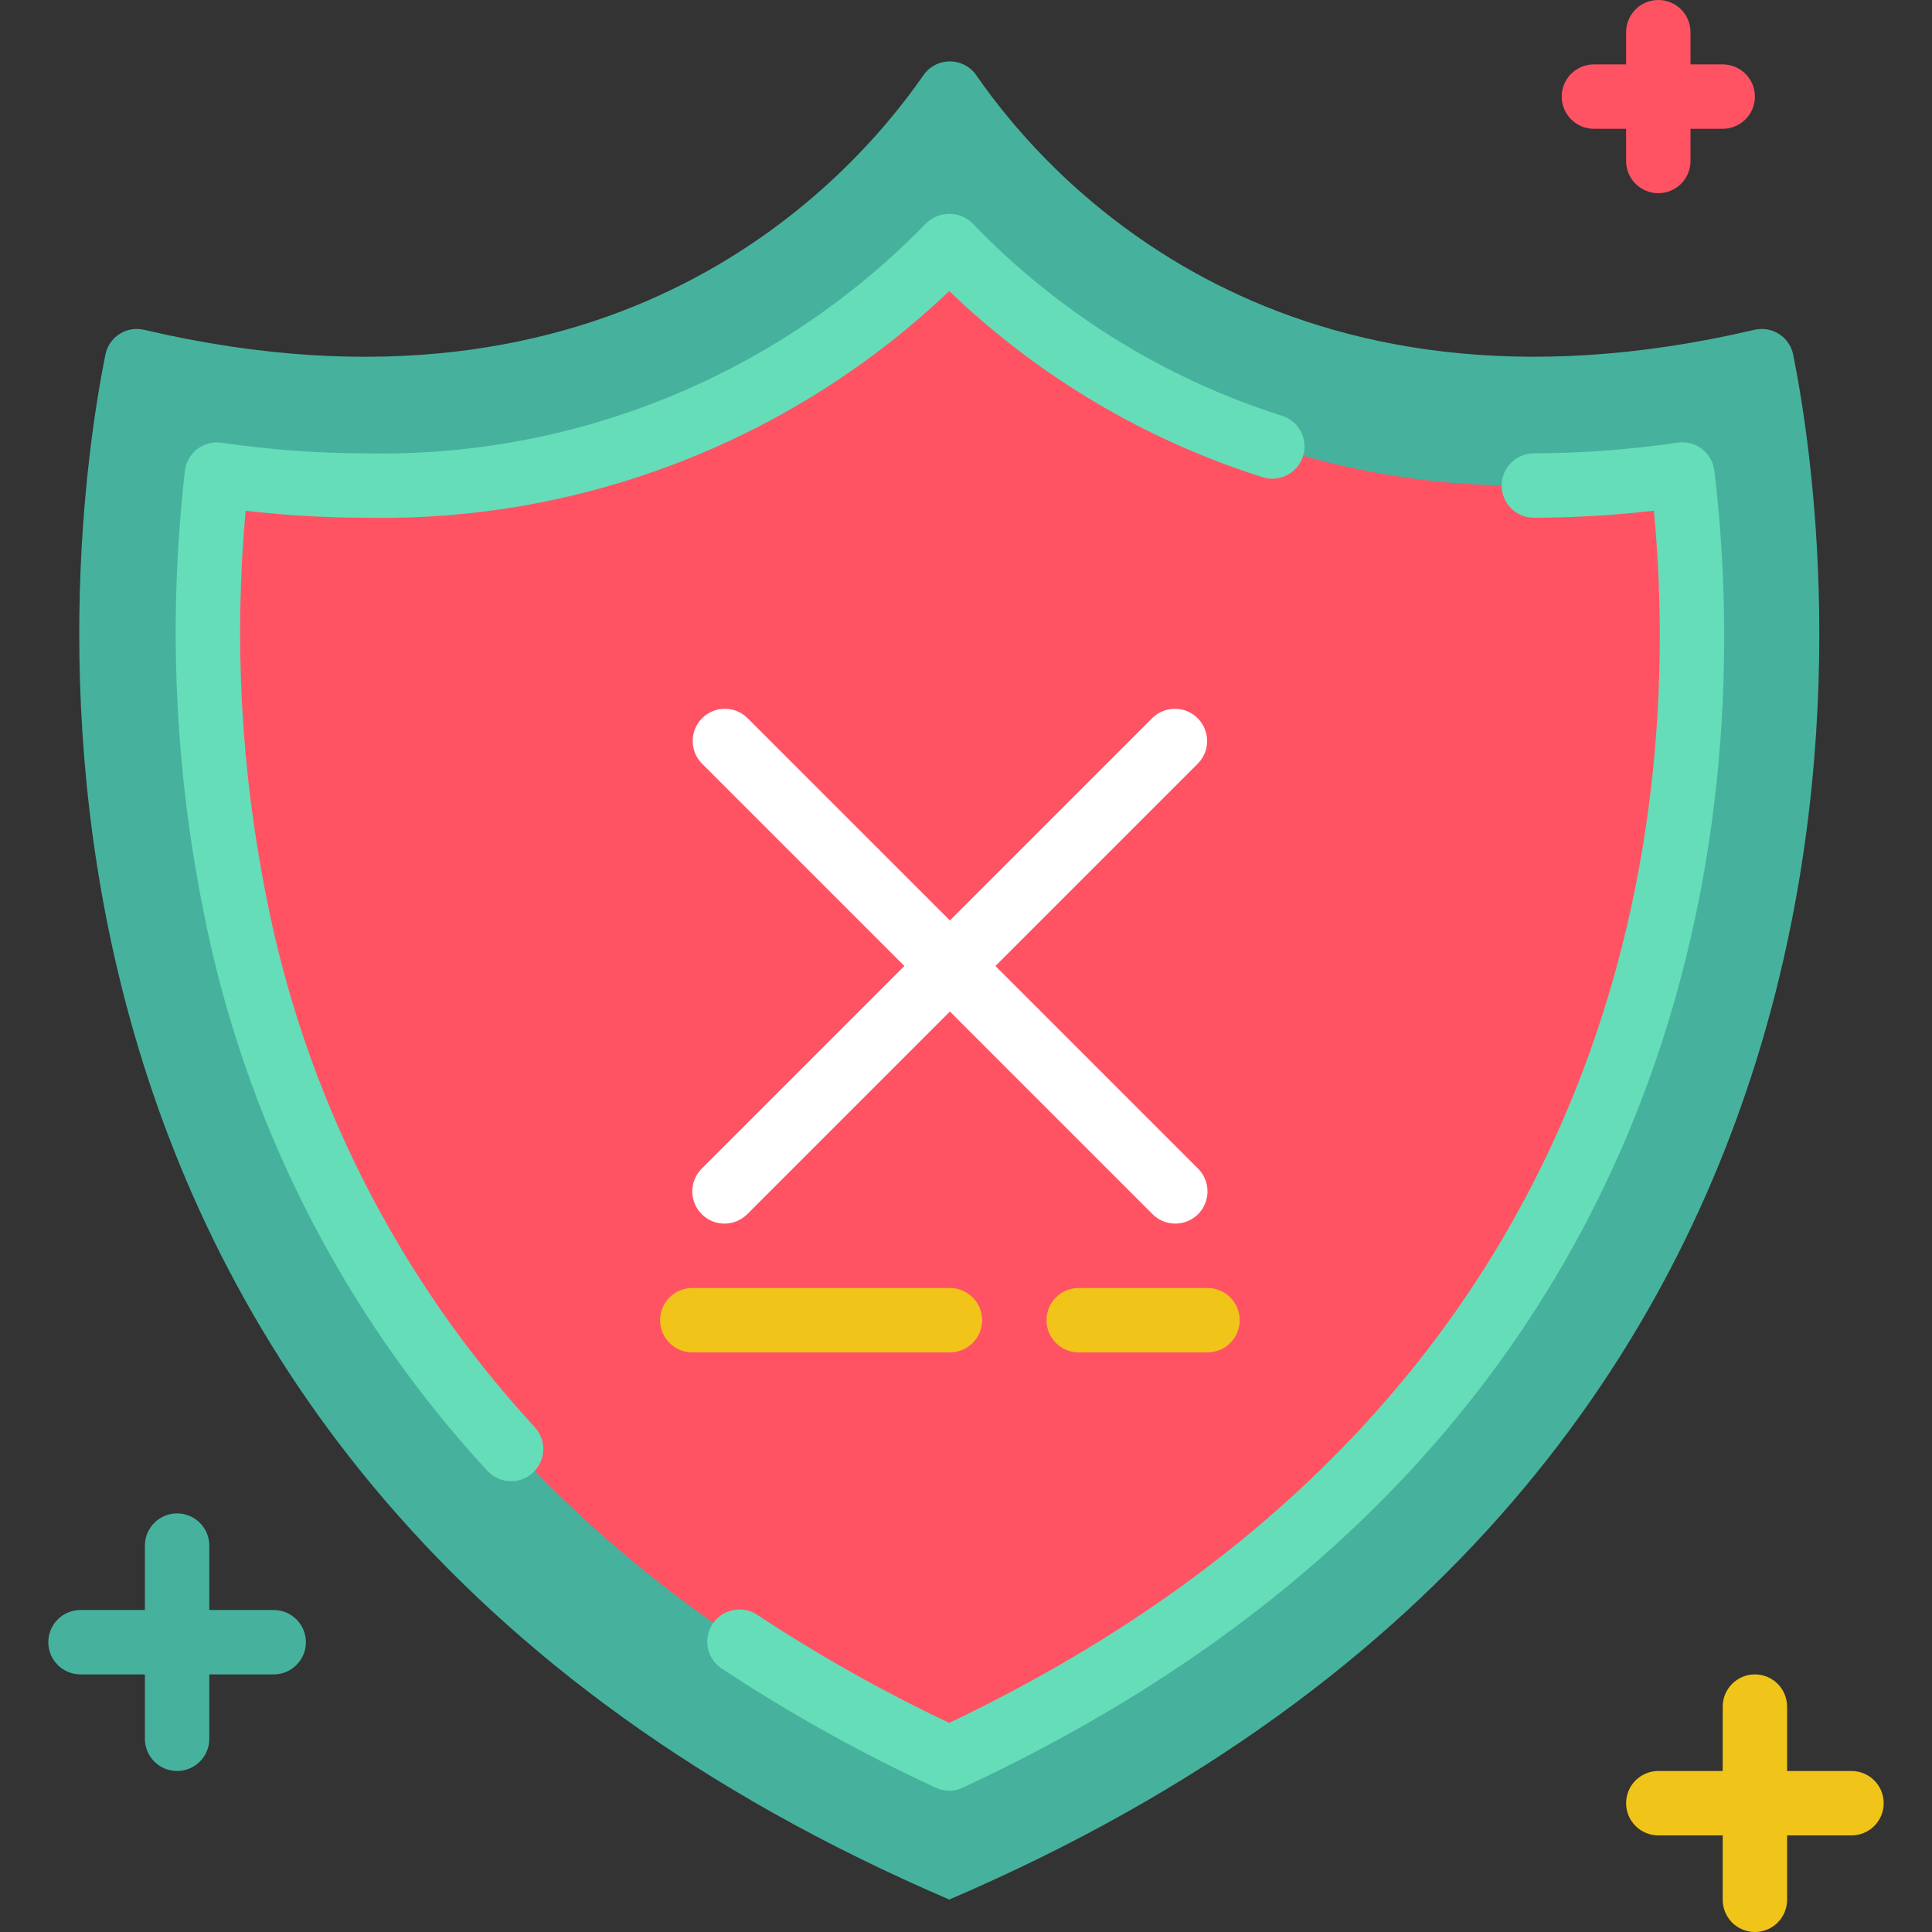 <?xml version="1.0" encoding="iso-8859-1"?>
<!-- Generator: Adobe Illustrator 19.0.0, SVG Export Plug-In . SVG Version: 6.00 Build 0)  -->
<svg version="1.1" id="Capa_1" xmlns="http://www.w3.org/2000/svg" xmlns:xlink="http://www.w3.org/1999/xlink" x="0px" y="0px"
	 viewBox="0 0 512 512" style="enable-background:new 0 0 512 512;" xml:space="preserve">
<rect x="0" y="0" width="512" height="512" fill="#333333" stroke="none"/>
<g>
	<path style="fill:#46B29D;" d="M251.409,503.467C519.535,388.557,485.06,142.976,475.204,93.952
		c-0.467-2.273-1.844-4.255-3.811-5.485c-1.967-1.23-4.352-1.601-6.6-1.026C339.883,116.625,278.281,48.23,258.79,20.028
		c-1.587-2.348-4.236-3.755-7.07-3.755s-5.483,1.407-7.07,3.755c-19.558,28.203-81.365,96.623-206.302,67.413
		c-2.248-0.575-4.633-0.204-6.6,1.026s-3.344,3.212-3.811,5.485c-9.856,49.024-44.331,294.605,223.795,409.515H251.409z"/>
	<path style="fill:#FF5364;" d="M251.571,466.005C52.403,373.129,49.28,198.144,57.532,125.781
		c12.953,1.894,26.026,2.861,39.117,2.893c58.286,1.111,114.422-21.998,155.034-63.821c40.519,41.817,96.586,64.926,154.803,63.804
		c13.088-0.032,26.158-0.999,39.108-2.893C453.862,198.153,450.739,373.129,251.571,466.005z"/>
	<g>
		<path style="fill:#65DDB9;" d="M251.563,474.547c-1.241,0-2.467-0.271-3.593-0.794c-19.596-9.053-38.485-19.565-56.508-31.445
			c-2.639-1.642-4.177-4.588-4.015-7.692c0.162-3.104,2-5.874,4.796-7.231c2.796-1.357,6.109-1.086,8.648,0.707
			c16.2,10.673,33.133,20.191,50.671,28.484C436.42,368.478,445.269,208.785,438.298,135.33c-10.56,1.232-21.181,1.859-31.812,1.877
			c-4.713,0-8.533-3.821-8.533-8.533c0-4.713,3.821-8.533,8.533-8.533c12.763-0.034,25.508-0.984,38.135-2.842
			c2.275-0.329,4.586,0.273,6.41,1.671c1.825,1.397,3.008,3.472,3.284,5.753c8.798,72.96,6.98,253.013-199.142,349.013
			C254.044,474.27,252.811,474.546,251.563,474.547z"/>
		<path style="fill:#65DDB9;" d="M135.441,392.533c-2.377,0.002-4.647-0.988-6.263-2.731
			c-38.393-41.587-64.466-93.031-75.307-148.582c-7.674-38.317-9.315-77.597-4.864-116.42c0.262-2.291,1.441-4.378,3.267-5.786
			s4.144-2.017,6.427-1.689c12.566,1.841,25.248,2.782,37.948,2.816c55.914,1.238,109.821-20.852,148.787-60.971
			c3.413-3.328,8.857-3.328,12.271,0c22.623,23.564,50.786,41.09,81.92,50.978c2.956,0.885,5.204,3.296,5.879,6.307
			c0.675,3.011-0.327,6.151-2.622,8.214c-2.295,2.063-5.524,2.726-8.446,1.735c-31.043-9.84-59.402-26.7-82.876-49.271
			c-41.693,39.663-97.364,61.255-154.897,60.075c-10.551-0.019-21.092-0.637-31.573-1.852c-3.1,34.235-1.243,68.738,5.513,102.443
			c10.224,52.487,34.84,101.097,71.1,140.399c2.308,2.489,2.922,6.109,1.563,9.219C141.908,390.527,138.835,392.536,135.441,392.533
			z"/>
	</g>
	<g>
		<path style="fill:#FFFFFF;" d="M192,324.267c-3.451-0.001-6.562-2.08-7.882-5.268c-1.32-3.188-0.591-6.858,1.849-9.298
			l119.467-119.467c3.348-3.234,8.671-3.188,11.962,0.104c3.292,3.292,3.338,8.614,0.104,11.962L198.033,321.766
			C196.433,323.367,194.263,324.266,192,324.267z"/>
		<path style="fill:#FFFFFF;" d="M311.467,324.267c-2.263,0-4.433-0.9-6.033-2.5L185.967,202.3
			c-3.234-3.348-3.188-8.671,0.104-11.962c3.292-3.292,8.614-3.338,11.962-0.104L317.5,309.7c2.44,2.44,3.169,6.11,1.849,9.298
			C318.028,322.187,314.918,324.266,311.467,324.267z"/>
	</g>
	<g>
		<path style="fill:#F0C419;" d="M251.733,358.4h-68.267c-4.713,0-8.533-3.821-8.533-8.533c0-4.713,3.82-8.533,8.533-8.533h68.267
			c4.713,0,8.533,3.821,8.533,8.533C260.267,354.579,256.446,358.4,251.733,358.4z"/>
		<path style="fill:#F0C419;" d="M320,358.4h-34.133c-4.713,0-8.533-3.821-8.533-8.533c0-4.713,3.821-8.533,8.533-8.533H320
			c4.713,0,8.533,3.821,8.533,8.533C328.533,354.579,324.713,358.4,320,358.4z"/>
	</g>
	<g>
		<path style="fill:#46B29D;" d="M46.933,469.333c-4.713,0-8.533-3.82-8.533-8.533v-51.2c0-4.713,3.821-8.533,8.533-8.533
			s8.533,3.821,8.533,8.533v51.2C55.467,465.513,51.646,469.333,46.933,469.333z"/>
		<path style="fill:#46B29D;" d="M72.533,443.733h-51.2c-4.713,0-8.533-3.821-8.533-8.533s3.821-8.533,8.533-8.533h51.2
			c4.713,0,8.533,3.82,8.533,8.533S77.246,443.733,72.533,443.733z"/>
	</g>
	<g>
		<path style="fill:#F0C419;" d="M465.067,512c-4.713,0-8.533-3.82-8.533-8.533v-51.2c0-4.713,3.82-8.533,8.533-8.533
			s8.533,3.82,8.533,8.533v51.2C473.6,508.18,469.78,512,465.067,512z"/>
		<path style="fill:#F0C419;" d="M490.667,486.4h-51.2c-4.713,0-8.533-3.82-8.533-8.533s3.821-8.533,8.533-8.533h51.2
			c4.713,0,8.533,3.821,8.533,8.533S495.38,486.4,490.667,486.4z"/>
	</g>
	<g>
		<path style="fill:#FF5364;" d="M439.467,51.2c-4.713,0-8.533-3.821-8.533-8.533V8.533c0-4.713,3.821-8.533,8.533-8.533
			C444.18,0,448,3.821,448,8.533v34.133C448,47.379,444.18,51.2,439.467,51.2z"/>
		<path style="fill:#FF5364;" d="M456.533,34.133H422.4c-4.713,0-8.533-3.821-8.533-8.533s3.82-8.533,8.533-8.533h34.133
			c4.713,0,8.533,3.821,8.533,8.533S461.246,34.133,456.533,34.133z"/>
	</g>
</g>
<g>
</g>
<g>
</g>
<g>
</g>
<g>
</g>
<g>
</g>
<g>
</g>
<g>
</g>
<g>
</g>
<g>
</g>
<g>
</g>
<g>
</g>
<g>
</g>
<g>
</g>
<g>
</g>
<g>
</g>
</svg>
